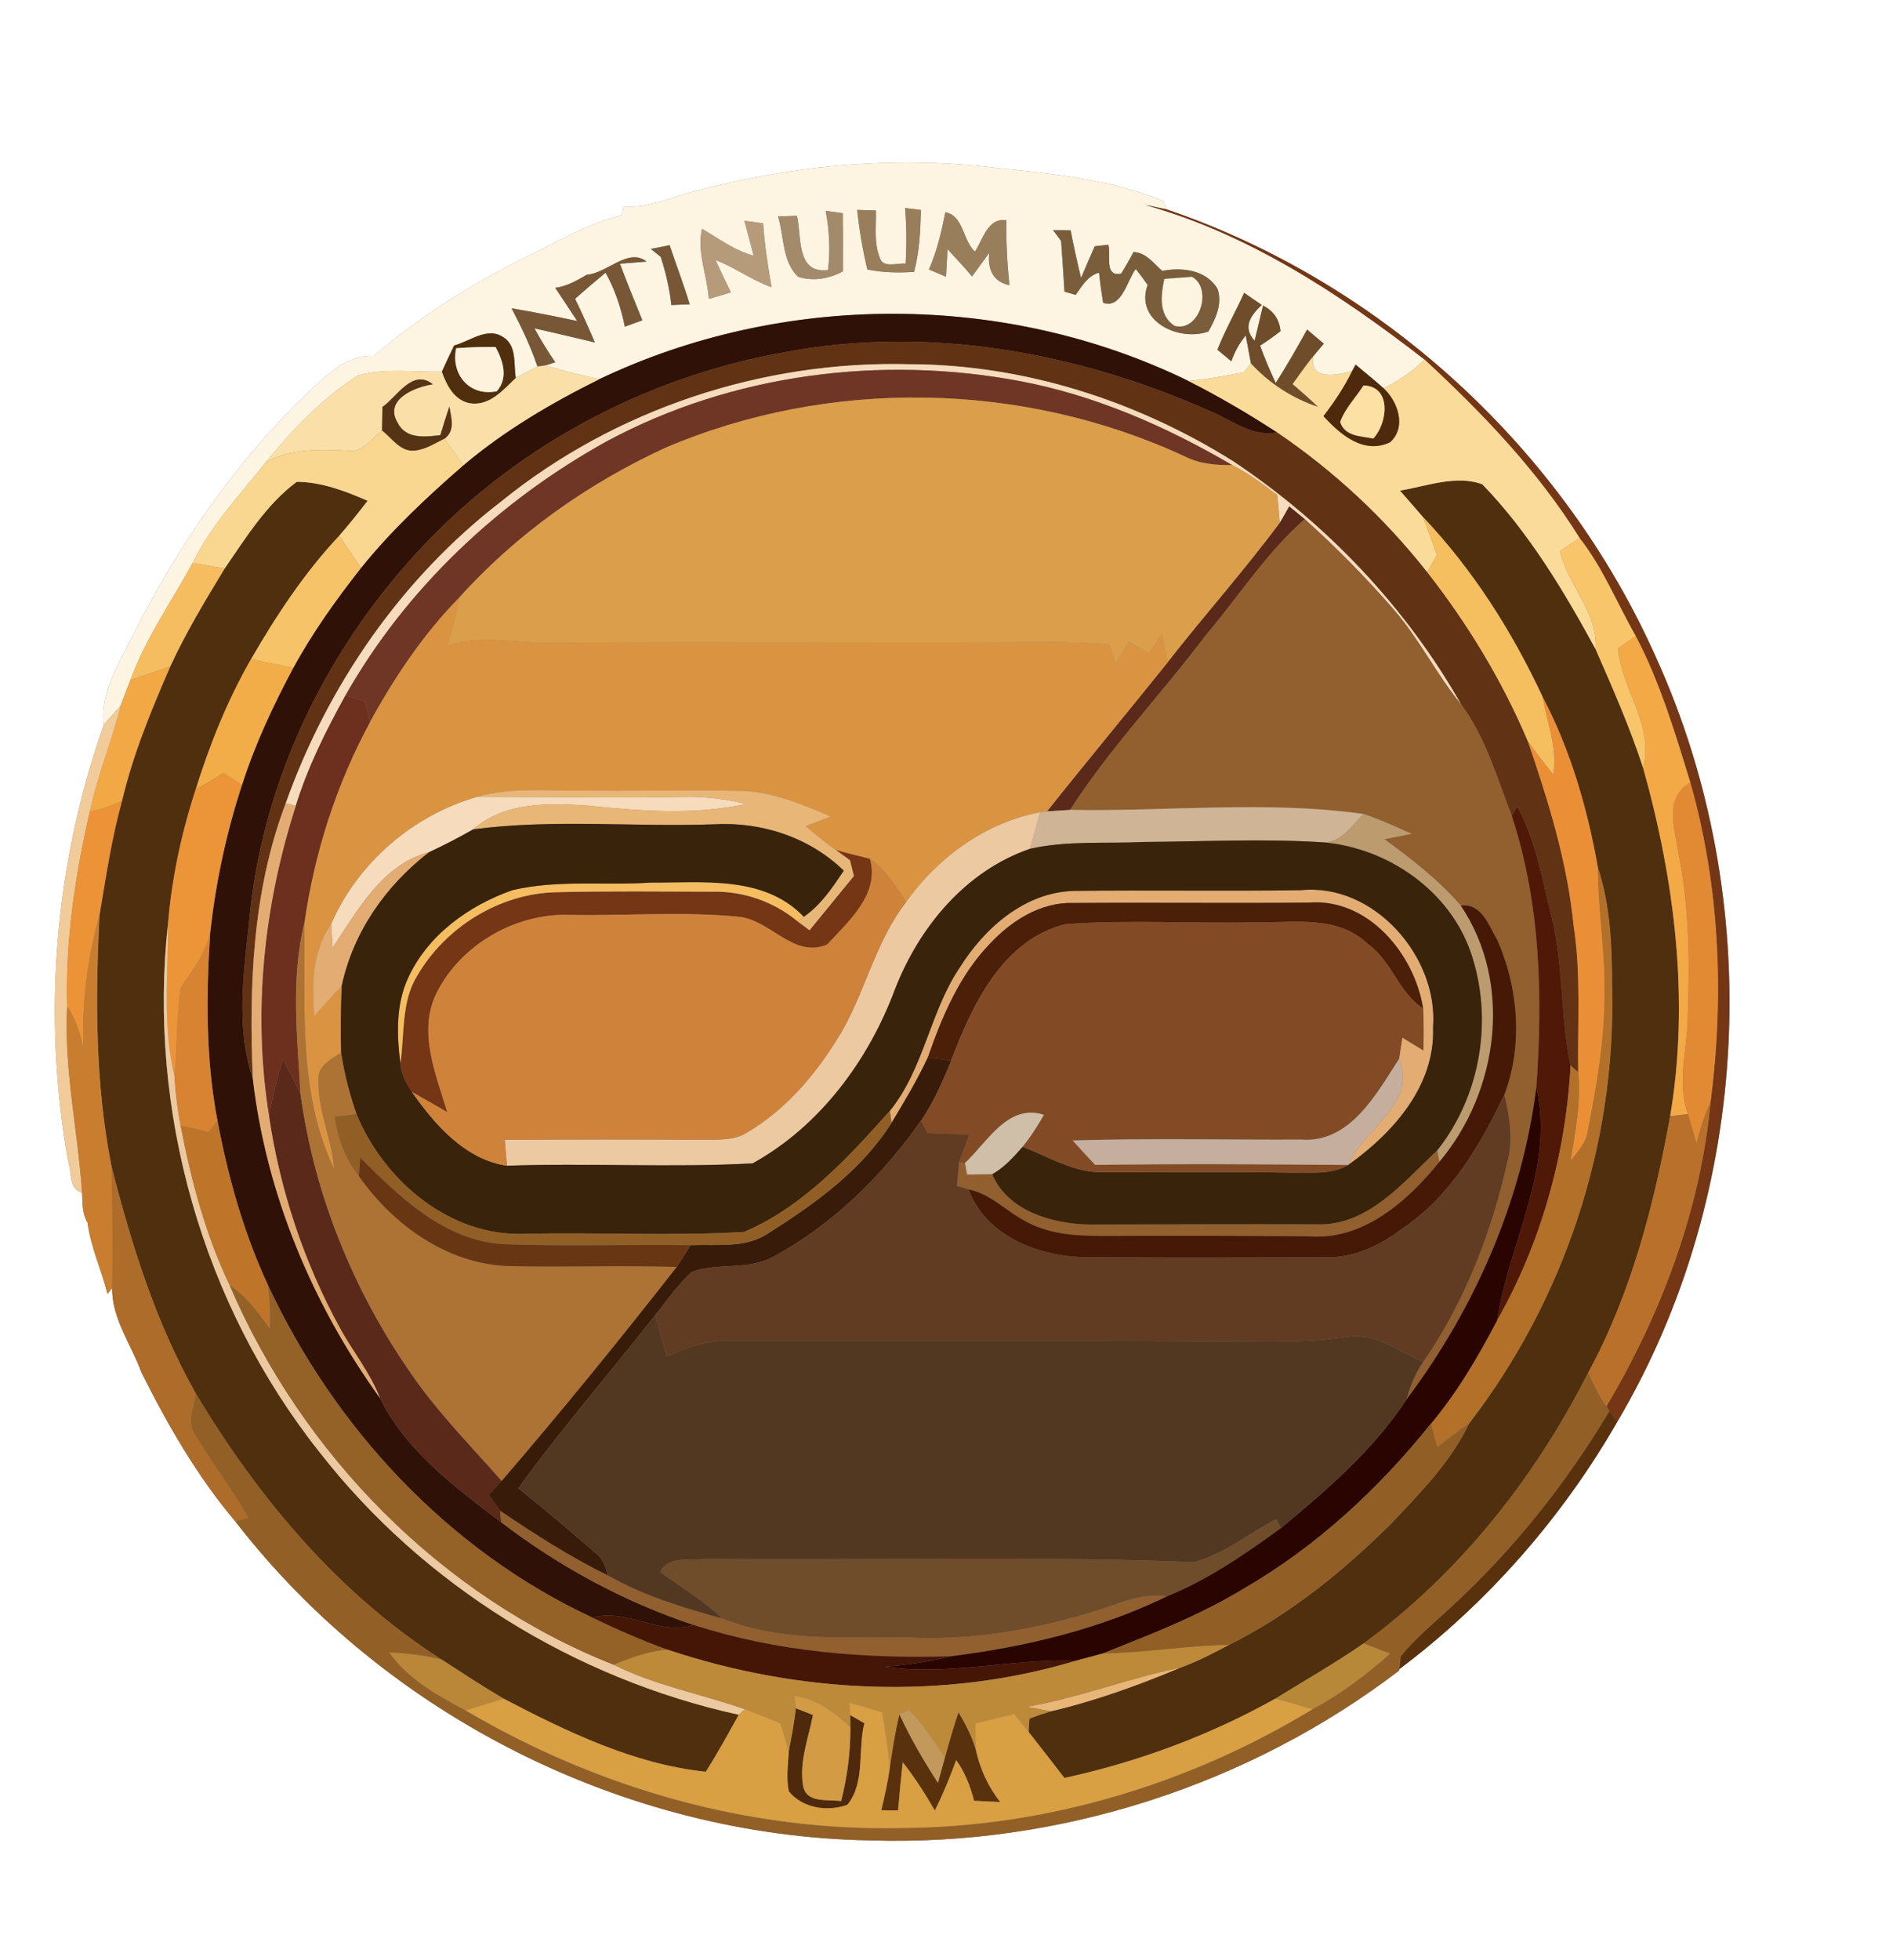 <?xml version="1.0" encoding="UTF-8" ?>
<!DOCTYPE svg PUBLIC "-//W3C//DTD SVG 1.1//EN" "http://www.w3.org/Graphics/SVG/1.1/DTD/svg11.dtd">
<svg width="241pt" height="250pt" viewBox="0 0 241 250" version="1.1" xmlns="http://www.w3.org/2000/svg">
<rect x="0" y="0" width="241" height="250" fill="#808080" stroke="none"/>
<g id="#ffffffff">
<path fill="#ffffff" opacity="1.00" d=" M 0.00 0.00 L 241.00 0.00 L 241.00 250.00 L 0.00 250.00 L 0.00 0.00 M 86.89 24.87 C 84.51 25.63 82.11 26.54 79.57 26.32 C 79.50 26.61 79.35 27.18 79.28 27.47 C 75.11 28.47 71.41 30.66 67.61 32.54 C 60.49 36.01 53.70 40.23 47.69 45.41 C 44.41 45.20 41.95 47.60 39.71 49.66 C 29.92 58.90 22.25 70.24 16.32 82.28 C 14.72 85.41 12.79 88.73 13.26 92.39 C 6.96 110.16 5.35 129.61 8.71 148.19 C 9.18 149.50 8.73 151.65 10.47 152.11 C 10.52 153.42 10.48 154.78 11.17 155.95 C 11.58 159.09 12.96 161.96 13.71 165.02 L 14.31 164.26 C 14.26 168.19 16.75 171.47 18.05 175.04 C 21.39 181.73 25.18 188.31 30.02 194.03 C 49.12 218.76 79.74 234.19 111.00 234.71 C 135.11 235.49 159.34 227.68 178.51 213.05 L 178.53 212.87 C 189.82 204.40 199.30 193.55 206.34 181.32 C 223.57 152.19 225.26 114.66 211.30 83.90 C 199.49 57.34 176.39 36.09 148.86 26.71 L 148.41 25.62 C 141.74 22.91 134.48 22.14 127.37 21.44 C 113.82 19.76 100.00 21.14 86.89 24.87 Z" />
</g>
<g id="#fdf4e2ff">
<path fill="#fdf4e2" opacity="1.00" d=" M 86.89 24.87 C 100.00 21.14 113.82 19.76 127.37 21.44 C 134.48 22.14 141.74 22.91 148.41 25.62 L 148.86 26.71 C 147.93 26.51 147.00 26.31 146.07 26.13 C 159.32 29.82 170.98 37.52 181.74 45.85 C 180.24 47.39 178.43 48.55 176.52 49.52 C 175.35 48.48 174.14 47.50 172.95 46.50 L 172.52 47.30 C 170.65 47.87 167.05 48.63 167.52 45.46 C 167.86 45.05 168.55 44.24 168.89 43.83 C 168.18 43.23 167.47 42.63 166.76 42.03 C 165.50 44.34 164.17 46.62 162.76 48.85 C 162.02 47.29 161.35 45.70 160.76 44.08 C 161.65 43.51 162.52 42.90 163.36 42.24 C 163.24 40.76 162.50 39.67 161.14 38.97 C 160.87 40.09 160.34 42.33 160.07 43.46 C 158.45 41.69 159.60 40.21 160.97 38.89 C 160.41 38.50 159.29 37.73 158.73 37.35 C 157.63 39.78 156.30 42.11 155.32 44.60 C 155.76 44.97 156.66 45.71 157.10 46.08 C 157.51 44.86 158.12 43.77 158.93 42.78 C 159.16 43.97 159.38 45.16 159.60 46.36 C 159.37 46.64 158.90 47.22 158.67 47.50 C 156.33 47.94 153.99 48.36 151.63 48.59 C 128.29 37.20 99.88 37.20 76.46 48.36 C 74.14 47.85 71.84 47.28 69.56 46.61 C 69.88 46.51 70.52 46.30 70.84 46.20 C 69.87 44.81 69.00 43.35 68.18 41.88 C 70.76 42.43 73.32 43.08 75.89 43.67 C 75.09 41.80 74.26 39.94 73.37 38.11 C 74.64 36.97 75.95 35.87 77.26 34.77 C 78.46 36.92 79.23 39.26 79.72 41.66 C 80.46 41.39 81.20 41.12 81.95 40.85 C 80.96 38.45 80.00 36.05 79.09 33.63 C 79.94 33.56 81.64 33.42 82.49 33.36 C 80.16 31.52 77.41 34.88 74.87 35.04 C 73.60 35.77 72.32 36.52 70.84 36.71 C 71.78 38.11 72.71 39.52 73.64 40.94 C 70.85 40.36 68.07 39.79 65.27 39.32 C 66.53 41.72 67.70 44.17 68.57 46.74 C 67.88 47.11 66.49 47.83 65.80 48.20 C 65.50 46.41 65.99 44.05 64.14 42.96 C 62.13 41.67 59.91 43.55 57.94 44.06 C 57.41 45.18 56.87 46.29 56.37 47.41 C 52.83 47.48 49.16 46.93 45.70 47.87 C 41.12 50.76 37.34 54.80 33.91 58.95 C 30.63 63.10 26.92 66.99 24.58 71.79 C 21.88 76.74 18.58 81.39 16.64 86.73 C 16.21 87.81 15.81 88.90 15.40 89.98 C 14.69 90.78 13.97 91.59 13.26 92.39 C 12.79 88.73 14.72 85.41 16.32 82.28 C 22.25 70.24 29.92 58.90 39.71 49.66 C 41.95 47.60 44.41 45.20 47.69 45.41 C 53.70 40.23 60.49 36.01 67.61 32.54 C 71.41 30.66 75.11 28.47 79.28 27.47 C 79.35 27.18 79.50 26.61 79.57 26.32 C 82.11 26.54 84.51 25.63 86.89 24.87 M 99.26 27.59 C 100.06 30.15 99.76 33.34 101.82 35.29 C 103.73 35.92 105.79 35.55 107.53 34.61 C 107.55 32.14 107.55 29.66 107.52 27.19 C 106.98 27.12 105.88 26.96 105.34 26.89 C 105.81 29.38 105.95 31.93 105.64 34.45 C 101.50 34.95 102.31 30.11 101.67 27.53 C 101.07 27.55 99.86 27.58 99.26 27.59 M 109.36 26.77 C 109.63 29.33 110.06 31.87 110.66 34.37 C 112.62 34.78 114.62 34.80 116.62 34.68 C 117.30 32.10 117.43 29.43 117.49 26.78 L 115.47 26.53 C 115.67 28.89 115.68 31.26 115.54 33.63 C 114.44 33.49 112.57 34.32 112.20 32.75 C 111.48 30.87 111.81 28.80 111.75 26.84 C 111.15 26.82 109.96 26.79 109.36 26.77 M 120.61 27.07 C 120.12 29.56 119.54 32.04 118.51 34.37 C 119.05 34.60 120.14 35.06 120.69 35.29 C 120.74 34.41 120.84 32.65 120.89 31.77 C 121.92 32.94 123.03 34.04 124.01 35.26 C 124.56 34.51 125.66 32.99 126.21 32.24 C 125.97 34.37 126.72 35.95 128.78 36.37 C 128.50 33.62 128.35 30.85 128.39 28.08 C 125.96 27.78 125.43 30.54 124.38 32.09 C 122.80 30.64 122.94 27.50 120.61 27.07 M 94.97 28.16 C 95.38 29.64 95.77 31.12 96.15 32.60 C 93.72 31.98 91.71 30.41 89.56 29.19 C 88.88 32.17 90.24 35.14 90.43 38.11 C 91.37 37.85 92.31 37.58 93.25 37.29 C 92.58 35.92 91.92 34.55 91.28 33.16 C 93.77 34.11 95.92 35.73 98.43 36.63 C 97.97 33.93 97.54 31.22 97.36 28.48 C 96.77 28.40 95.57 28.24 94.97 28.16 M 134.35 29.36 C 134.61 29.70 135.12 30.38 135.38 30.72 C 135.53 32.88 135.68 35.04 135.81 37.20 C 136.17 37.30 136.88 37.51 137.24 37.61 C 138.04 36.47 138.76 35.18 140.21 34.77 C 140.35 36.06 140.53 37.34 140.74 38.62 C 143.14 39.41 143.81 35.71 144.90 34.30 C 145.42 34.96 145.93 35.64 146.42 36.33 C 144.73 40.97 150.43 43.62 154.17 42.28 C 155.10 40.63 155.98 38.75 155.33 36.83 C 153.88 34.41 150.81 34.06 148.28 34.55 C 147.16 33.59 146.24 32.21 144.62 32.14 C 144.13 33.08 143.60 34.00 143.04 34.89 C 140.82 35.38 141.77 32.43 141.40 31.21 C 140.96 31.26 140.10 31.36 139.67 31.41 C 139.07 32.75 138.49 34.10 137.92 35.46 C 137.43 33.44 136.98 31.41 136.59 29.37 C 136.03 29.37 134.91 29.36 134.35 29.36 M 83.03 31.75 C 83.35 32.00 83.98 32.51 84.30 32.76 C 84.94 34.76 85.43 36.81 85.65 38.90 C 86.23 38.88 87.41 38.83 87.99 38.81 C 87.23 36.26 86.26 33.79 85.43 31.27 C 84.83 31.39 83.63 31.63 83.03 31.75 Z" />
</g>
<g id="#753615ff">
<path fill="#753615" opacity="1.00" d=" M 146.07 26.13 C 147.00 26.31 147.93 26.51 148.86 26.71 C 176.39 36.09 199.49 57.34 211.30 83.90 C 225.26 114.66 223.57 152.19 206.34 181.32 C 206.09 180.98 205.59 180.29 205.35 179.94 L 204.94 179.37 C 211.97 167.53 216.99 154.20 218.25 140.44 C 219.99 126.90 219.40 112.98 215.66 99.81 C 213.71 93.46 211.79 87.02 208.69 81.11 C 206.30 76.95 204.52 72.42 201.53 68.62 C 196.17 60.02 189.15 52.71 181.74 45.85 C 170.98 37.52 159.32 29.82 146.07 26.13 Z" />
<path fill="#753615" opacity="1.00" d=" M 106.61 108.39 C 108.06 108.80 109.53 109.14 110.99 109.52 C 112.27 114.03 108.28 117.47 105.53 120.46 C 101.15 122.31 98.21 117.14 94.04 116.90 C 87.06 116.24 80.04 116.79 73.04 116.69 C 66.03 116.31 58.85 120.34 55.70 126.63 C 53.26 131.59 55.61 136.98 57.06 141.84 C 55.57 140.95 54.05 140.12 52.55 139.26 C 51.80 138.18 51.15 136.96 51.08 135.63 C 51.63 131.89 51.16 127.83 53.21 124.47 C 56.80 118.26 63.71 113.96 70.92 113.79 C 77.62 113.62 84.32 113.71 91.02 113.72 C 94.94 113.66 98.78 115.02 101.79 117.53 C 102.17 117.81 102.91 118.36 103.28 118.64 C 105.16 116.33 107.05 114.02 108.94 111.72 C 108.82 111.22 108.57 110.21 108.44 109.71 C 107.99 109.38 107.07 108.72 106.61 108.39 Z" />
</g>
<g id="#a38a6bff">
<path fill="#a38a6b" opacity="1.00" d=" M 99.26 27.59 C 99.86 27.58 101.07 27.55 101.67 27.53 C 102.31 30.11 101.50 34.95 105.64 34.45 C 105.95 31.93 105.81 29.38 105.34 26.89 C 105.88 26.96 106.98 27.12 107.52 27.19 C 107.55 29.66 107.55 32.14 107.53 34.61 C 105.79 35.55 103.73 35.92 101.82 35.29 C 99.76 33.34 100.06 30.15 99.26 27.59 Z" />
</g>
<g id="#997e5cff">
<path fill="#997e5c" opacity="1.00" d=" M 109.36 26.77 C 109.96 26.79 111.15 26.82 111.75 26.84 C 111.81 28.80 111.48 30.87 112.20 32.75 C 112.57 34.32 114.44 33.49 115.54 33.63 C 115.68 31.26 115.67 28.89 115.47 26.53 L 117.49 26.78 C 117.43 29.43 117.30 32.10 116.62 34.68 C 114.62 34.80 112.62 34.78 110.66 34.37 C 110.06 31.87 109.63 29.33 109.36 26.77 Z" />
<path fill="#997e5c" opacity="1.00" d=" M 120.61 27.07 C 122.94 27.50 122.80 30.64 124.38 32.09 C 125.43 30.54 125.96 27.78 128.39 28.08 C 128.35 30.85 128.50 33.62 128.78 36.37 C 126.72 35.95 125.97 34.37 126.21 32.24 C 125.66 32.99 124.56 34.51 124.01 35.26 C 123.03 34.04 121.92 32.94 120.89 31.77 C 120.84 32.65 120.74 34.41 120.69 35.29 C 120.14 35.06 119.05 34.60 118.51 34.37 C 119.54 32.04 120.12 29.56 120.61 27.07 Z" />
</g>
<g id="#b69b7aff">
<path fill="#b69b7a" opacity="1.00" d=" M 94.97 28.16 C 95.57 28.24 96.77 28.40 97.36 28.48 C 97.54 31.22 97.97 33.93 98.43 36.63 C 95.92 35.73 93.77 34.11 91.28 33.16 C 91.92 34.55 92.58 35.92 93.25 37.29 C 92.31 37.58 91.37 37.85 90.43 38.11 C 90.24 35.14 88.88 32.17 89.56 29.19 C 91.71 30.41 93.72 31.98 96.15 32.60 C 95.77 31.12 95.38 29.64 94.97 28.16 Z" />
</g>
<g id="#7a5e3cff">
<path fill="#7a5e3c" opacity="1.00" d=" M 134.35 29.36 C 134.91 29.36 136.03 29.37 136.59 29.37 C 136.98 31.41 137.43 33.44 137.92 35.46 C 138.49 34.10 139.07 32.75 139.67 31.41 C 140.10 31.36 140.96 31.26 141.40 31.21 C 141.77 32.43 140.82 35.38 143.04 34.89 C 143.60 34.00 144.13 33.08 144.62 32.14 C 146.24 32.21 147.16 33.59 148.28 34.55 C 150.81 34.06 153.88 34.41 155.33 36.83 C 155.98 38.75 155.10 40.63 154.17 42.28 C 150.43 43.62 144.73 40.97 146.42 36.33 C 145.93 35.64 145.42 34.96 144.90 34.30 C 143.81 35.71 143.14 39.41 140.74 38.62 C 140.53 37.34 140.35 36.06 140.21 34.77 C 138.76 35.18 138.04 36.47 137.24 37.61 C 136.88 37.51 136.17 37.30 135.81 37.20 C 135.68 35.04 135.53 32.88 135.38 30.72 C 135.12 30.38 134.61 29.70 134.35 29.36 M 148.55 35.57 C 148.12 37.64 147.78 40.19 149.85 41.55 C 153.00 42.40 154.76 36.81 152.08 35.31 C 151.20 35.37 149.43 35.51 148.55 35.57 Z" />
</g>
<g id="#775736ff">
<path fill="#775736" opacity="1.00" d=" M 83.03 31.75 C 83.63 31.63 84.83 31.39 85.43 31.27 C 86.26 33.79 87.23 36.26 87.99 38.81 C 87.41 38.83 86.23 38.88 85.65 38.90 C 85.43 36.81 84.94 34.76 84.30 32.76 C 83.98 32.51 83.35 32.00 83.03 31.75 Z" />
<path fill="#775736" opacity="1.00" d=" M 74.87 35.04 C 77.41 34.88 80.16 31.52 82.49 33.36 C 81.64 33.42 79.94 33.56 79.09 33.63 C 80.00 36.05 80.96 38.45 81.95 40.85 C 81.20 41.12 80.46 41.39 79.72 41.66 C 79.23 39.26 78.46 36.92 77.26 34.77 C 75.95 35.87 74.64 36.97 73.37 38.11 C 74.26 39.94 75.09 41.80 75.89 43.67 C 73.32 43.08 70.76 42.43 68.18 41.88 C 69.00 43.35 69.87 44.81 70.84 46.20 C 70.52 46.30 69.88 46.51 69.56 46.61 C 69.31 46.65 68.81 46.71 68.57 46.74 C 67.70 44.17 66.53 41.72 65.27 39.32 C 68.07 39.79 70.85 40.36 73.64 40.94 C 72.71 39.52 71.78 38.11 70.84 36.71 C 72.32 36.52 73.60 35.77 74.87 35.04 Z" />
</g>
<g id="#fdf5e0ff">
<path fill="#fdf5e0" opacity="1.00" d=" M 148.55 35.57 C 149.43 35.51 151.20 35.37 152.08 35.31 C 154.76 36.81 153.00 42.40 149.85 41.55 C 147.78 40.19 148.12 37.64 148.55 35.57 Z" />
</g>
<g id="#6f4d2aff">
<path fill="#6f4d2a" opacity="1.00" d=" M 155.32 44.60 C 156.30 42.11 157.63 39.78 158.73 37.35 C 159.29 37.73 160.41 38.50 160.97 38.89 C 159.60 40.21 158.45 41.69 160.07 43.46 C 160.34 42.33 160.87 40.09 161.14 38.97 C 162.50 39.67 163.24 40.76 163.36 42.24 C 162.52 42.90 161.65 43.51 160.76 44.08 C 161.35 45.70 162.02 47.29 162.76 48.85 C 164.17 46.62 165.50 44.34 166.76 42.03 C 167.47 42.63 168.18 43.23 168.89 43.83 C 168.55 44.24 167.86 45.05 167.52 45.46 C 166.61 46.60 165.77 47.79 164.92 48.98 C 166.02 49.93 167.13 50.89 168.17 51.90 C 164.90 50.82 161.93 48.89 159.60 46.36 C 159.38 45.16 159.16 43.97 158.93 42.78 C 158.12 43.77 157.51 44.86 157.10 46.08 C 156.66 45.71 155.76 44.97 155.32 44.60 Z" />
<path fill="#6f4d2a" opacity="1.00" d=" M 152.29 199.21 C 156.16 198.21 159.31 195.56 162.82 193.75 L 163.44 194.87 C 158.86 198.21 154.12 201.47 148.84 203.61 C 145.62 203.10 142.65 204.58 139.67 205.50 C 132.32 207.75 124.66 209.12 116.96 208.88 C 108.67 208.68 100.03 209.60 92.16 206.42 C 89.76 204.14 86.93 202.42 84.25 200.51 C 85.12 198.34 88.14 199.08 90.01 198.80 C 110.76 199.01 131.56 198.40 152.29 199.21 Z" />
</g>
<g id="#301107ff">
<path fill="#301107" opacity="1.00" d=" M 76.46 48.36 C 99.88 37.20 128.29 37.20 151.63 48.59 C 155.52 50.55 159.28 52.76 162.94 55.14 C 159.77 55.78 157.17 53.60 154.43 52.46 C 137.51 44.91 118.34 41.42 99.98 44.95 C 81.99 48.15 65.14 57.28 52.85 70.84 C 41.52 83.29 33.83 99.16 31.94 115.96 C 31.26 123.08 29.91 130.58 32.25 137.53 C 33.97 152.28 39.84 166.31 48.49 178.32 C 51.78 185.04 58.10 189.71 63.94 194.14 C 71.35 199.79 79.63 204.30 88.49 207.23 C 84.12 208.67 80.04 205.08 75.60 206.31 C 57.20 197.76 42.66 182.11 34.15 163.81 C 31.08 157.19 29.10 150.11 27.75 142.95 C 26.23 134.99 26.29 126.84 26.83 118.79 C 27.55 112.45 28.88 106.19 30.87 100.12 C 32.53 94.93 34.85 89.97 37.42 85.17 C 39.88 80.66 42.88 76.47 46.05 72.44 C 49.92 67.63 54.45 63.39 59.10 59.35 C 64.35 54.91 70.32 51.40 76.46 48.36 Z" />
</g>
<g id="#4f2f0dff">
<path fill="#4f2f0d" opacity="1.00" d=" M 57.94 44.06 C 59.91 43.55 62.13 41.67 64.14 42.96 C 65.99 44.05 65.50 46.41 65.80 48.20 C 64.18 49.76 62.42 51.85 59.88 51.42 C 57.91 50.99 56.98 49.13 56.37 47.41 C 56.87 46.29 57.41 45.18 57.94 44.06 M 58.20 44.41 C 57.48 47.72 59.89 50.61 63.38 49.90 C 64.89 48.19 64.18 46.03 63.23 44.25 C 61.55 44.22 59.87 44.29 58.20 44.41 Z" />
<path fill="#4f2f0d" opacity="1.00" d=" M 178.61 62.57 C 182.00 62.01 185.80 60.53 189.12 61.77 C 195.05 67.90 199.50 75.33 203.57 82.80 C 205.75 87.78 207.94 92.75 209.63 97.93 C 213.66 112.30 215.58 127.52 213.08 142.35 C 211.03 153.63 208.13 164.93 202.62 175.07 C 195.78 188.53 186.20 200.66 173.96 209.60 C 170.32 212.12 166.47 214.31 162.71 216.63 C 154.32 221.33 145.19 224.71 135.80 226.75 C 134.29 224.78 132.75 222.83 131.23 220.87 C 131.25 220.45 131.30 219.60 131.33 219.18 C 132.23 218.84 133.14 218.53 134.06 218.25 C 139.72 216.93 145.20 214.94 150.56 212.70 C 152.72 211.92 154.76 210.86 156.78 209.79 C 164.51 205.96 171.28 200.45 177.39 194.41 C 181.14 190.45 185.07 186.50 187.45 181.51 C 199.58 165.78 206.19 145.84 205.67 125.97 C 205.67 120.81 205.49 115.59 203.86 110.64 C 202.53 103.12 200.37 95.64 196.80 88.86 C 192.91 80.51 187.89 72.61 181.52 65.91 C 180.55 64.80 179.58 63.69 178.61 62.57 Z" />
<path fill="#4f2f0d" opacity="1.00" d=" M 28.66 72.51 C 31.37 68.58 33.98 64.33 37.86 61.45 C 41.03 61.47 44.04 62.62 46.90 63.87 C 45.73 65.38 44.54 66.88 43.28 68.32 C 38.85 73.04 35.27 78.47 32.03 84.06 C 29.05 89.25 26.80 94.83 25.01 100.54 C 23.18 106.11 21.93 111.89 21.44 117.73 C 18.80 141.59 25.84 166.42 40.79 185.23 C 54.01 202.17 73.29 214.08 94.25 218.69 C 92.89 221.13 91.55 223.60 90.04 225.96 C 80.87 224.99 72.35 220.86 64.26 216.64 C 61.57 215.06 58.96 213.34 56.35 211.65 C 43.17 203.25 32.95 191.02 24.98 177.71 C 19.88 168.70 16.78 158.75 14.23 148.76 C 12.14 138.20 12.16 127.40 12.70 116.69 C 13.52 111.82 14.24 106.91 15.57 102.14 C 16.96 96.21 19.31 90.56 21.73 84.98 C 23.72 80.66 26.19 76.57 28.66 72.51 Z" />
</g>
<g id="#fef2dcff">
<path fill="#fef2dc" opacity="1.00" d=" M 58.20 44.41 C 59.87 44.29 61.55 44.22 63.23 44.25 C 64.18 46.03 64.89 48.19 63.38 49.90 C 59.89 50.61 57.48 47.72 58.20 44.41 Z" />
</g>
<g id="#613214ff">
<path fill="#613214" opacity="1.00" d=" M 99.98 44.95 C 118.34 41.42 137.51 44.91 154.43 52.46 C 157.17 53.60 159.77 55.78 162.94 55.14 C 170.17 60.04 176.67 66.09 182.08 72.96 C 187.26 79.57 191.65 86.81 194.93 94.55 C 197.54 102.16 199.95 109.91 200.75 117.96 C 201.73 124.18 201.25 130.48 201.35 136.75 L 200.37 135.89 C 199.05 129.64 199.50 123.16 197.96 116.95 C 196.73 112.19 195.98 107.19 193.56 102.85 L 192.88 104.06 C 190.98 99.23 189.58 94.07 186.43 89.86 C 179.36 77.41 169.26 66.79 157.37 58.85 C 145.03 51.10 130.58 46.46 115.96 46.45 C 97.28 45.96 78.44 52.19 63.91 63.98 C 51.23 73.75 41.80 87.41 36.45 102.45 C 32.21 113.62 31.76 125.72 32.25 137.53 C 29.91 130.58 31.26 123.08 31.94 115.96 C 33.83 99.16 41.52 83.29 52.85 70.84 C 65.14 57.28 81.99 48.15 99.98 44.95 Z" />
</g>
<g id="#fadb99ff">
<path fill="#fadb99" opacity="1.00" d=" M 164.92 48.98 C 165.77 47.79 166.61 46.60 167.52 45.46 C 167.05 48.63 170.65 47.87 172.52 47.30 C 171.52 49.36 170.25 51.26 168.85 53.07 C 170.98 55.40 173.96 57.99 177.34 56.41 C 179.48 54.50 178.36 51.22 176.52 49.52 C 178.43 48.55 180.24 47.39 181.74 45.85 C 189.15 52.71 196.17 60.02 201.53 68.62 C 200.91 69.04 199.65 69.88 199.02 70.29 C 200.04 74.67 203.90 78.13 203.57 82.80 C 199.50 75.33 195.05 67.90 189.12 61.77 C 185.80 60.53 182.00 62.01 178.61 62.57 C 179.58 63.69 180.55 64.80 181.52 65.91 C 182.16 67.52 182.74 69.15 183.32 70.78 C 182.90 71.51 182.49 72.23 182.08 72.96 C 176.67 66.09 170.17 60.04 162.94 55.14 C 159.28 52.76 155.52 50.55 151.63 48.59 C 153.99 48.36 156.33 47.94 158.67 47.50 C 158.90 47.22 159.37 46.64 159.60 46.36 C 161.93 48.89 164.90 50.82 168.17 51.90 C 167.13 50.89 166.02 49.93 164.92 48.98 Z" />
</g>
<g id="#f6dbbcff">
<path fill="#f6dbbc" opacity="1.00" d=" M 63.91 63.98 C 78.44 52.19 97.28 45.96 115.96 46.45 C 130.58 46.46 145.03 51.10 157.37 58.85 C 169.26 66.79 179.36 77.41 186.43 89.86 C 183.25 85.99 181.04 81.42 177.73 77.64 C 174.21 73.61 170.45 69.78 166.46 66.21 C 165.96 65.80 164.97 64.98 164.48 64.58 C 164.09 65.29 163.69 66.00 163.27 66.70 C 163.17 65.51 163.07 64.32 162.95 63.14 C 161.12 61.74 159.27 60.35 157.21 59.32 C 148.77 54.38 139.68 50.40 130.04 48.59 C 112.32 45.28 93.44 47.69 77.49 56.24 C 63.74 63.83 51.84 74.99 44.07 88.70 C 41.58 93.20 39.26 97.84 37.74 102.77 L 36.45 102.45 C 41.80 87.41 51.23 73.75 63.91 63.98 Z" />
<path fill="#f6dbbc" opacity="1.00" d=" M 42.25 117.82 C 45.67 110.00 52.64 104.02 60.82 101.63 C 69.55 101.61 78.29 101.78 87.02 101.64 C 89.76 101.56 92.50 101.87 95.16 102.54 C 88.55 103.97 81.72 103.44 75.05 102.75 C 70.04 102.40 64.39 102.24 60.37 105.77 C 58.54 106.82 56.66 107.79 54.75 108.68 C 48.78 110.23 45.62 116.10 42.43 120.87 C 42.39 120.11 42.29 118.58 42.25 117.82 Z" />
</g>
<g id="#4f290bff">
<path fill="#4f290b" opacity="1.00" d=" M 172.95 46.50 C 174.14 47.50 175.35 48.48 176.52 49.52 C 178.36 51.22 179.48 54.50 177.34 56.41 C 173.96 57.99 170.98 55.40 168.85 53.07 C 170.25 51.26 171.52 49.36 172.52 47.30 L 172.95 46.50 M 170.98 53.82 C 171.59 55.69 173.62 55.60 175.21 55.93 C 177.04 53.96 177.60 49.26 173.96 49.16 C 172.97 50.71 171.61 52.07 170.98 53.82 Z" />
<path fill="#4f290b" opacity="1.00" d=" M 101.53 217.85 C 102.08 218.06 103.17 218.50 103.72 218.72 C 103.15 221.64 101.98 224.61 102.44 227.62 C 102.77 230.04 105.57 229.45 107.31 229.70 C 108.09 226.63 108.51 223.48 108.49 220.31 L 108.47 218.73 C 108.92 218.99 109.82 219.51 110.28 219.77 C 109.40 223.16 110.44 227.30 108.11 230.17 C 105.59 231.09 102.41 230.63 100.65 228.47 C 100.27 226.79 100.55 225.05 100.63 223.35 C 100.98 221.52 101.34 219.69 101.53 217.85 Z" />
</g>
<g id="#fae0a8ff">
<path fill="#fae0a8" opacity="1.00" d=" M 45.70 47.87 C 49.16 46.93 52.83 47.48 56.37 47.41 C 56.98 49.13 57.91 50.99 59.88 51.42 C 62.42 51.85 64.18 49.76 65.80 48.20 C 66.49 47.83 67.88 47.11 68.57 46.74 C 68.81 46.71 69.31 46.65 69.56 46.61 C 71.84 47.28 74.14 47.85 76.46 48.36 C 70.32 51.40 64.35 54.91 59.10 59.35 C 58.30 58.21 57.50 57.08 56.71 55.95 C 58.12 54.90 57.56 53.29 57.33 51.85 C 56.92 53.06 56.55 54.27 56.18 55.50 C 54.22 55.73 51.78 56.04 50.72 53.90 C 48.96 50.95 52.93 49.35 55.22 49.01 C 52.63 46.96 50.70 50.57 48.79 51.91 C 48.77 52.91 48.76 53.92 48.74 54.92 C 47.39 55.87 46.30 57.79 44.40 57.48 C 40.84 57.28 37.14 57.17 33.91 58.95 C 37.34 54.80 41.12 50.76 45.70 47.87 Z" />
</g>
<g id="#563314ff">
<path fill="#563314" opacity="1.00" d=" M 48.79 51.91 C 50.70 50.57 52.63 46.96 55.22 49.01 C 52.93 49.35 48.96 50.95 50.72 53.90 C 51.78 56.04 54.22 55.73 56.18 55.50 C 56.55 54.27 56.92 53.06 57.33 51.85 C 57.56 53.29 58.12 54.90 56.71 55.95 C 55.50 56.54 54.32 57.33 52.95 57.47 C 51.09 57.69 50.03 55.91 48.74 54.92 C 48.76 53.92 48.77 52.91 48.79 51.91 Z" />
</g>
<g id="#6f3626ff">
<path fill="#6f3626" opacity="1.00" d=" M 77.49 56.24 C 93.44 47.69 112.32 45.28 130.04 48.59 C 139.68 50.40 148.77 54.38 157.21 59.32 C 155.12 59.35 153.02 59.16 151.13 58.20 C 130.48 48.62 105.81 48.17 84.86 57.12 C 74.97 61.68 65.90 68.09 58.60 76.20 C 54.03 80.86 50.36 86.33 47.23 92.04 C 47.06 91.39 46.71 90.09 46.54 89.44 C 45.93 89.26 44.69 88.89 44.07 88.70 C 51.84 74.99 63.74 63.83 77.49 56.24 Z" />
</g>
<g id="#fce0a4ff">
<path fill="#fce0a4" opacity="1.00" d=" M 170.98 53.82 C 171.61 52.07 172.97 50.71 173.96 49.16 C 177.60 49.26 177.04 53.96 175.21 55.93 C 173.62 55.60 171.59 55.69 170.98 53.82 Z" />
</g>
<g id="#db9e4aff">
<path fill="#db9e4a" opacity="1.00" d=" M 84.86 57.12 C 105.81 48.17 130.48 48.62 151.13 58.20 C 153.02 59.16 155.12 59.35 157.21 59.32 C 159.27 60.35 161.12 61.74 162.95 63.14 C 163.07 64.32 163.17 65.51 163.27 66.70 C 158.73 72.80 153.65 78.50 148.96 84.49 C 148.72 83.29 148.48 82.08 148.24 80.88 C 147.69 81.70 147.14 82.53 146.59 83.35 C 145.73 82.86 144.87 82.36 144.02 81.86 C 143.46 82.81 142.90 83.76 142.35 84.71 C 142.15 84.08 141.74 82.83 141.53 82.20 C 137.68 81.88 133.82 81.84 129.96 81.92 C 109.97 81.99 89.97 81.85 69.97 81.97 C 65.65 82.09 61.21 80.84 57.02 82.40 C 57.67 80.36 58.19 78.29 58.60 76.20 C 65.90 68.09 74.97 61.68 84.86 57.12 Z" />
</g>
<g id="#f9d790ff">
<path fill="#f9d790" opacity="1.00" d=" M 48.74 54.92 C 50.03 55.91 51.09 57.69 52.95 57.47 C 54.32 57.33 55.50 56.54 56.71 55.95 C 57.50 57.08 58.30 58.21 59.10 59.35 C 54.45 63.39 49.92 67.63 46.05 72.44 C 45.12 71.07 44.20 69.69 43.28 68.32 C 44.54 66.88 45.73 65.38 46.90 63.87 C 44.04 62.62 41.03 61.47 37.86 61.45 C 33.98 64.33 31.37 68.58 28.66 72.51 C 27.64 72.33 25.60 71.97 24.58 71.79 C 26.92 66.99 30.63 63.10 33.91 58.95 C 37.14 57.17 40.84 57.28 44.40 57.48 C 46.30 57.79 47.39 55.87 48.74 54.92 Z" />
</g>
<g id="#5a291aff">
<path fill="#5a291a" opacity="1.00" d=" M 163.27 66.70 C 163.69 66.00 164.09 65.29 164.48 64.58 C 164.97 64.98 165.96 65.80 166.46 66.21 C 161.56 70.49 158.06 76.04 153.87 80.97 C 148.20 88.50 141.63 95.35 136.52 103.29 C 135.79 103.34 134.32 103.43 133.58 103.48 C 138.65 97.10 143.86 90.85 148.96 84.49 C 153.65 78.50 158.73 72.80 163.27 66.70 Z" />
<path fill="#5a291a" opacity="1.00" d=" M 34.33 142.39 C 34.73 139.91 35.35 137.48 36.09 135.08 C 36.86 136.54 37.63 137.99 38.33 139.48 C 40.09 152.39 45.15 164.78 52.62 175.43 C 55.98 180.27 60.13 184.46 64.01 188.87 C 63.46 189.46 62.91 190.06 62.36 190.65 C 62.84 191.32 63.32 191.99 63.80 192.66 L 63.94 194.14 C 58.10 189.71 51.78 185.04 48.49 178.32 C 47.23 175.05 44.96 172.32 43.31 169.26 C 38.76 160.92 35.72 151.78 34.33 142.39 Z" />
</g>
<g id="#f5bf60ff">
<path fill="#f5bf60" opacity="1.00" d=" M 181.52 65.91 C 187.89 72.61 192.91 80.51 196.80 88.86 C 197.37 92.15 198.74 95.40 198.17 98.78 C 197.07 97.38 195.96 95.99 194.93 94.55 C 191.65 86.81 187.26 79.57 182.08 72.96 C 182.49 72.23 182.90 71.51 183.32 70.78 C 182.74 69.15 182.16 67.52 181.52 65.91 Z" />
</g>
<g id="#925f2eff">
<path fill="#925f2e" opacity="1.00" d=" M 153.87 80.97 C 158.06 76.04 161.56 70.49 166.46 66.21 C 170.45 69.78 174.21 73.61 177.73 77.64 C 181.04 81.42 183.25 85.99 186.43 89.86 C 189.58 94.07 190.98 99.23 192.88 104.06 C 196.54 115.20 196.85 127.05 196.01 138.65 C 194.19 153.12 188.18 166.86 179.44 178.48 C 179.91 176.78 180.56 175.12 181.59 173.67 C 186.89 166.02 190.30 157.13 192.34 148.07 C 193.05 145.26 192.59 142.36 191.93 139.60 C 194.31 133.30 193.73 126.05 191.05 119.94 C 189.97 118.09 189.03 115.15 186.37 115.49 C 183.53 112.23 180.11 109.57 176.63 107.03 C 177.49 106.86 179.22 106.51 180.08 106.34 C 178.07 105.42 176.05 104.51 173.96 103.81 C 161.53 102.07 149.00 103.51 136.52 103.29 C 141.63 95.35 148.20 88.50 153.87 80.97 Z" />
<path fill="#925f2e" opacity="1.00" d=" M 168.00 156.13 C 174.53 156.37 179.02 150.76 183.37 146.70 C 183.44 147.07 183.58 147.80 183.65 148.16 C 179.63 153.14 173.91 158.24 167.04 157.67 C 158.35 157.61 149.66 157.59 140.98 157.63 C 137.62 157.63 134.11 157.49 131.08 155.88 C 128.49 154.61 126.47 152.27 123.56 151.69 C 123.19 151.58 122.45 151.36 122.09 151.24 C 122.17 150.23 122.27 149.21 122.38 148.20 L 123.12 148.31 C 123.18 148.68 123.31 149.42 123.38 149.79 C 124.45 149.78 125.52 149.76 126.59 149.74 C 128.56 154.46 134.31 156.09 139.00 156.16 C 148.67 156.14 158.33 156.10 168.00 156.13 Z" />
<path fill="#925f2e" opacity="1.00" d=" M 63.80 192.66 C 68.23 195.66 72.75 198.55 77.56 200.92 C 82.11 203.52 87.14 205.03 92.16 206.42 C 100.03 209.60 108.67 208.68 116.96 208.88 C 124.66 209.12 132.32 207.75 139.67 205.50 C 142.65 204.58 145.62 203.10 148.84 203.61 C 140.23 207.80 130.85 210.03 121.39 211.22 C 110.29 211.57 99.10 210.67 88.49 207.23 C 79.63 204.30 71.35 199.79 63.94 194.14 L 63.80 192.66 Z" />
</g>
<g id="#f6c369ff">
<path fill="#f6c369" opacity="1.00" d=" M 32.03 84.06 C 35.27 78.47 38.85 73.04 43.28 68.32 C 44.20 69.69 45.12 71.07 46.05 72.44 C 42.88 76.47 39.88 80.66 37.42 85.17 C 35.62 84.80 33.83 84.43 32.03 84.06 Z" />
</g>
<g id="#f8c56aff">
<path fill="#f8c56a" opacity="1.00" d=" M 201.53 68.62 C 204.52 72.42 206.30 76.95 208.69 81.11 C 208.12 81.51 206.99 82.30 206.43 82.69 C 206.86 87.93 211.08 92.48 209.63 97.93 C 207.94 92.75 205.75 87.78 203.57 82.80 C 203.90 78.13 200.04 74.67 199.02 70.29 C 199.65 69.88 200.91 69.04 201.53 68.62 Z" />
</g>
<g id="#f5bd60ff">
<path fill="#f5bd60" opacity="1.00" d=" M 24.58 71.79 C 25.60 71.97 27.64 72.33 28.66 72.51 C 26.19 76.57 23.72 80.66 21.73 84.98 C 20.03 85.56 18.33 86.14 16.64 86.73 C 18.58 81.39 21.88 76.74 24.58 71.79 Z" />
<path fill="#f5bd60" opacity="1.00" d=" M 65.37 113.53 C 71.14 112.16 77.14 112.96 83.01 112.56 C 89.65 112.60 97.49 111.60 102.55 116.92 L 101.79 117.53 C 98.78 115.02 94.94 113.66 91.02 113.72 C 84.32 113.71 77.62 113.62 70.92 113.79 C 63.71 113.96 56.80 118.26 53.21 124.47 C 51.16 127.83 51.63 131.89 51.08 135.63 C 50.62 132.01 50.49 128.18 52.04 124.78 C 54.53 119.28 59.80 115.48 65.37 113.53 Z" />
</g>
<g id="#da9441ff">
<path fill="#da9441" opacity="1.00" d=" M 47.23 92.04 C 50.36 86.33 54.03 80.86 58.60 76.20 C 58.19 78.29 57.67 80.36 57.02 82.40 C 61.21 80.84 65.65 82.09 69.97 81.97 C 89.97 81.85 109.97 81.99 129.96 81.92 C 133.82 81.84 137.68 81.88 141.53 82.20 C 141.74 82.83 142.15 84.08 142.35 84.71 C 142.90 83.76 143.46 82.81 144.02 81.86 C 144.87 82.36 145.73 82.86 146.59 83.35 C 147.14 82.53 147.69 81.70 148.24 80.88 C 148.48 82.08 148.72 83.29 148.96 84.49 C 143.86 90.85 138.65 97.10 133.58 103.48 C 133.36 103.51 132.90 103.57 132.68 103.60 C 125.72 104.93 119.68 109.33 115.62 115.03 C 114.30 113.02 113.01 110.90 110.99 109.52 C 109.53 109.14 108.06 108.80 106.61 108.39 C 105.27 107.46 104.03 106.41 102.78 105.36 C 103.84 104.95 104.90 104.54 105.97 104.13 C 102.16 102.50 98.23 100.84 94.01 100.86 C 87.34 100.74 80.67 100.91 74.00 100.83 C 69.60 100.87 65.11 100.41 60.82 101.63 C 52.64 104.02 45.67 110.00 42.25 117.82 C 39.87 121.29 39.73 125.54 40.11 129.59 C 41.25 128.27 42.42 126.99 43.60 125.71 C 43.48 128.56 43.43 131.42 43.52 134.27 C 42.16 135.11 40.40 135.99 40.64 137.91 C 40.54 141.73 42.37 145.27 42.62 149.06 C 37.94 139.24 38.98 128.20 38.83 117.68 C 40.11 108.73 42.91 99.99 47.23 92.04 Z" />
</g>
<g id="#f3a946ff">
<path fill="#f3a946" opacity="1.00" d=" M 206.43 82.69 C 206.99 82.30 208.12 81.51 208.69 81.11 C 211.79 87.02 213.71 93.46 215.66 99.81 C 212.16 101.80 213.71 105.86 214.18 109.01 C 215.55 115.90 215.58 122.96 215.32 129.95 C 215.22 133.99 213.92 138.14 215.34 142.08 C 214.77 142.15 213.64 142.28 213.08 142.35 C 215.58 127.52 213.66 112.30 209.63 97.93 C 211.08 92.48 206.86 87.93 206.43 82.69 Z" />
</g>
<g id="#f3ad48ff">
<path fill="#f3ad48" opacity="1.00" d=" M 32.03 84.06 C 33.83 84.43 35.62 84.80 37.42 85.17 C 34.85 89.97 32.53 94.93 30.87 100.12 C 30.07 99.60 29.28 99.08 28.48 98.56 C 27.39 99.33 26.25 100.04 25.01 100.54 C 26.80 94.83 29.05 89.25 32.03 84.06 Z" />
</g>
<g id="#f1a845ff">
<path fill="#f1a845" opacity="1.00" d=" M 16.64 86.73 C 18.33 86.14 20.03 85.56 21.73 84.98 C 19.31 90.56 16.96 96.21 15.57 102.14 C 14.25 102.76 12.89 103.25 11.46 103.50 C 12.42 98.89 14.27 94.54 15.40 89.98 C 15.81 88.90 16.21 87.81 16.64 86.73 Z" />
</g>
<g id="#6d2f1eff">
<path fill="#6d2f1e" opacity="1.00" d=" M 44.07 88.70 C 44.69 88.89 45.93 89.26 46.54 89.44 C 46.71 90.09 47.06 91.39 47.23 92.04 C 42.91 99.99 40.11 108.73 38.83 117.68 C 37.08 124.84 37.92 132.22 38.33 139.48 C 37.63 137.99 36.86 136.54 36.09 135.08 C 35.35 137.48 34.73 139.91 34.33 142.39 C 32.20 129.15 33.64 115.49 37.74 102.77 C 39.26 97.84 41.58 93.20 44.07 88.70 Z" />
</g>
<g id="#eb8f37ff">
<path fill="#eb8f37" opacity="1.00" d=" M 196.80 88.86 C 200.37 95.64 202.53 103.12 203.86 110.64 C 203.87 116.09 204.83 121.50 204.71 126.95 C 204.70 132.71 203.73 138.40 202.61 144.02 C 202.44 145.64 201.33 146.84 200.36 148.04 C 201.00 144.31 201.72 140.55 201.35 136.75 C 201.25 130.48 201.73 124.18 200.75 117.96 C 199.95 109.91 197.54 102.16 194.93 94.55 C 195.96 95.99 197.07 97.38 198.17 98.78 C 198.74 95.40 197.37 92.15 196.80 88.86 Z" />
</g>
<g id="#f1cb99ff">
<path fill="#f1cb99" opacity="1.00" d=" M 13.26 92.39 C 13.97 91.59 14.69 90.78 15.40 89.98 C 14.27 94.54 12.42 98.89 11.46 103.50 C 9.59 111.63 8.33 119.99 8.57 128.34 C 8.14 136.34 9.94 144.18 10.47 152.11 C 8.73 151.65 9.18 149.50 8.71 148.19 C 5.35 129.61 6.96 110.16 13.26 92.39 Z" />
</g>
<g id="#ec9438ff">
<path fill="#ec9438" opacity="1.00" d=" M 28.48 98.56 C 29.28 99.08 30.07 99.60 30.87 100.12 C 28.88 106.19 27.55 112.45 26.83 118.79 C 26.32 121.54 24.56 123.72 23.05 125.98 C 22.49 129.72 22.64 133.52 22.26 137.29 C 20.73 130.86 21.44 124.26 21.44 117.73 C 21.93 111.89 23.18 106.11 25.01 100.54 C 26.25 100.04 27.39 99.33 28.48 98.56 Z" />
</g>
<g id="#e28a33ff">
<path fill="#e28a33" opacity="1.00" d=" M 215.66 99.81 C 219.40 112.98 219.99 126.90 218.25 140.44 C 217.50 142.18 216.88 143.98 216.45 145.82 C 216.09 144.57 215.70 143.33 215.34 142.08 C 213.92 138.14 215.22 133.99 215.32 129.95 C 215.58 122.96 215.55 115.90 214.18 109.01 C 213.71 105.86 212.16 101.80 215.66 99.81 Z" />
</g>
<g id="#e8b677ff">
<path fill="#e8b677" opacity="1.00" d=" M 60.82 101.63 C 65.11 100.41 69.60 100.87 74.00 100.83 C 80.67 100.91 87.34 100.74 94.01 100.86 C 98.23 100.84 102.16 102.50 105.97 104.13 C 104.90 104.54 103.84 104.95 102.78 105.36 C 104.03 106.41 105.27 107.46 106.61 108.39 C 107.07 108.72 107.99 109.38 108.44 109.71 C 108.57 110.21 108.82 111.22 108.94 111.72 C 107.05 114.02 105.16 116.33 103.28 118.64 C 102.91 118.36 102.17 117.81 101.79 117.53 L 102.55 116.92 C 104.73 115.42 106.20 113.20 107.65 111.04 C 103.27 106.77 97.11 104.77 91.04 105.13 C 80.83 105.49 70.53 104.43 60.37 105.77 C 64.39 102.24 70.04 102.40 75.05 102.75 C 81.72 103.44 88.55 103.97 95.16 102.54 C 92.50 101.87 89.76 101.56 87.02 101.64 C 78.29 101.78 69.55 101.61 60.82 101.63 Z" />
<path fill="#e8b677" opacity="1.00" d=" M 131.03 217.67 C 137.68 216.53 143.97 214.01 150.56 212.70 C 145.20 214.94 139.72 216.93 134.06 218.25 C 133.30 218.11 131.79 217.82 131.03 217.67 Z" />
</g>
<g id="#ec9237ff">
<path fill="#ec9237" opacity="1.00" d=" M 11.46 103.50 C 12.89 103.25 14.25 102.76 15.57 102.14 C 14.24 106.91 13.52 111.82 12.70 116.69 C 11.12 122.31 10.41 128.15 10.65 133.99 C 10.36 131.97 9.67 130.06 8.57 128.34 C 8.33 119.99 9.59 111.63 11.46 103.50 Z" />
</g>
<g id="#e3ac72ff">
<path fill="#e3ac72" opacity="1.00" d=" M 32.25 137.53 C 31.76 125.72 32.21 113.62 36.45 102.45 L 37.74 102.77 C 33.64 115.49 32.20 129.15 34.33 142.39 C 35.72 151.78 38.76 160.92 43.31 169.26 C 44.96 172.32 47.23 175.05 48.49 178.32 C 39.84 166.31 33.97 152.28 32.25 137.53 Z" />
<path fill="#e3ac72" opacity="1.00" d=" M 42.43 120.87 C 45.62 116.10 48.78 110.23 54.75 108.68 C 49.23 112.93 45.08 118.84 43.60 125.71 C 42.42 126.99 41.25 128.27 40.11 129.59 C 39.73 125.54 39.87 121.29 42.25 117.82 C 42.29 118.58 42.39 120.11 42.43 120.87 Z" />
<path fill="#e3ac72" opacity="1.00" d=" M 122.44 123.40 C 125.62 118.33 130.75 113.79 137.01 113.62 C 146.66 113.50 156.32 113.67 165.98 113.53 C 175.26 112.58 183.53 122.00 182.83 131.02 C 183.12 138.48 177.72 144.51 172.01 148.57 C 173.94 143.91 180.87 140.84 178.50 135.03 C 178.62 134.12 178.78 133.22 178.91 132.32 C 179.80 132.87 180.70 133.42 181.60 133.97 C 181.63 132.18 181.66 130.39 181.56 128.61 C 180.48 121.69 174.56 114.55 167.06 115.11 C 157.01 115.21 146.97 115.08 136.93 115.16 C 132.75 115.03 129.01 117.44 126.26 120.39 C 122.38 124.42 120.18 129.68 118.36 134.89 C 117.01 137.76 115.38 140.49 113.74 143.21 C 113.69 142.82 113.58 142.05 113.53 141.67 C 117.89 136.29 118.62 129.07 122.44 123.40 Z" />
</g>
<g id="#cfb495ff">
<path fill="#cfb495" opacity="1.00" d=" M 132.68 103.60 C 132.90 103.57 133.36 103.51 133.58 103.48 C 134.32 103.43 135.79 103.34 136.52 103.29 C 149.00 103.51 161.53 102.07 173.96 103.81 C 172.50 105.26 171.27 107.31 168.99 107.44 C 161.32 106.93 153.63 107.33 145.95 107.38 C 141.10 107.62 136.18 107.17 131.41 108.25 C 131.82 106.70 132.25 105.15 132.68 103.60 Z" />
</g>
<g id="#501806ff">
<path fill="#501806" opacity="1.00" d=" M 193.56 102.85 C 195.98 107.19 196.73 112.19 197.96 116.95 C 199.50 123.16 199.05 129.64 200.37 135.89 C 199.78 147.19 196.61 158.55 191.00 168.40 C 192.49 158.49 198.39 148.92 196.01 138.65 C 196.85 127.05 196.54 115.20 192.88 104.06 L 193.56 102.85 Z" />
</g>
<g id="#edc9a1ff">
<path fill="#edc9a1" opacity="1.00" d=" M 115.62 115.03 C 119.68 109.33 125.72 104.93 132.68 103.60 C 132.25 105.15 131.82 106.70 131.41 108.25 C 123.19 111.08 117.29 118.21 114.20 126.12 C 110.82 135.23 104.59 143.64 96.02 148.37 C 85.60 148.94 75.12 148.30 64.68 148.67 C 64.61 147.85 64.47 146.19 64.40 145.37 C 72.94 145.30 81.48 145.30 90.03 145.36 C 91.84 145.32 93.79 145.44 95.38 144.39 C 100.10 141.59 103.81 137.33 106.69 132.71 C 110.30 127.13 111.48 120.31 115.62 115.03 Z" />
<path fill="#edc9a1" opacity="1.00" d=" M 40.79 185.23 C 25.84 166.42 18.80 141.59 21.44 117.73 C 21.44 124.26 20.73 130.86 22.26 137.29 C 22.40 139.38 22.63 141.48 23.04 143.54 C 24.38 150.51 26.22 157.47 29.29 163.89 C 38.55 185.52 56.33 203.63 78.31 212.32 C 83.61 214.98 89.48 216.03 95.03 217.99 C 94.83 218.17 94.44 218.51 94.25 218.69 C 73.29 214.08 54.01 202.17 40.79 185.23 Z" />
</g>
<g id="#bc9b6eff">
<path fill="#bc9b6e" opacity="1.00" d=" M 173.96 103.81 C 176.05 104.51 178.07 105.42 180.08 106.34 C 179.22 106.51 177.49 106.86 176.63 107.03 C 180.11 109.57 183.53 112.23 186.37 115.49 C 193.06 125.44 191.19 139.20 183.65 148.16 C 183.58 147.80 183.44 147.07 183.37 146.70 C 188.95 139.68 190.55 129.86 187.62 121.40 C 184.88 113.57 177.12 108.21 168.99 107.44 C 171.27 107.31 172.50 105.26 173.96 103.81 Z" />
</g>
<g id="#39230aff">
<path fill="#39230a" opacity="1.00" d=" M 60.37 105.77 C 70.53 104.43 80.83 105.49 91.04 105.13 C 97.11 104.77 103.27 106.77 107.65 111.04 C 106.20 113.20 104.73 115.42 102.55 116.92 C 97.49 111.60 89.65 112.60 83.01 112.56 C 77.14 112.96 71.14 112.16 65.37 113.53 C 59.80 115.48 54.53 119.28 52.04 124.78 C 50.49 128.18 50.62 132.01 51.08 135.63 C 51.15 136.96 51.80 138.18 52.55 139.26 C 55.47 143.44 59.36 147.90 64.68 148.67 C 75.12 148.30 85.60 148.94 96.02 148.37 C 104.59 143.64 110.82 135.23 114.20 126.12 C 117.29 118.21 123.19 111.08 131.41 108.25 C 136.18 107.17 141.10 107.62 145.95 107.38 C 153.63 107.33 161.32 106.93 168.99 107.44 C 177.12 108.21 184.88 113.57 187.62 121.40 C 190.55 129.86 188.95 139.68 183.37 146.70 C 179.02 150.76 174.53 156.37 168.00 156.13 C 158.33 156.10 148.67 156.14 139.00 156.16 C 134.31 156.09 128.56 154.46 126.59 149.74 C 128.12 148.87 129.31 147.56 130.45 146.25 C 133.88 147.56 137.18 149.67 140.99 149.51 C 149.00 149.53 157.01 149.42 165.03 149.56 C 167.37 149.51 169.90 149.83 172.01 148.57 C 177.72 144.51 183.12 138.48 182.83 131.02 C 183.53 122.00 175.26 112.58 165.98 113.53 C 156.32 113.67 146.66 113.50 137.01 113.62 C 130.75 113.79 125.62 118.33 122.44 123.40 C 118.62 129.07 117.89 136.29 113.53 141.67 C 108.17 147.67 102.48 153.89 94.94 157.11 C 85.65 157.68 76.29 157.13 66.97 157.36 C 57.41 157.74 48.99 150.60 45.48 142.08 C 44.59 139.54 43.92 136.93 43.52 134.27 C 43.43 131.42 43.48 128.56 43.60 125.71 C 45.08 118.84 49.23 112.93 54.75 108.68 C 56.66 107.79 58.54 106.82 60.37 105.77 Z" />
</g>
<g id="#cf833aff">
<path fill="#cf833a" opacity="1.00" d=" M 110.99 109.52 C 113.01 110.90 114.30 113.02 115.62 115.03 C 111.48 120.31 110.30 127.13 106.69 132.71 C 103.81 137.33 100.10 141.59 95.38 144.39 C 93.79 145.44 91.84 145.32 90.03 145.36 C 81.48 145.30 72.94 145.30 64.40 145.37 C 64.47 146.19 64.61 147.85 64.68 148.67 C 59.36 147.90 55.47 143.44 52.55 139.26 C 54.05 140.12 55.57 140.95 57.06 141.84 C 55.61 136.98 53.26 131.59 55.70 126.63 C 58.85 120.34 66.03 116.31 73.04 116.69 C 80.04 116.79 87.06 116.24 94.04 116.90 C 98.21 117.14 101.15 122.31 105.53 120.46 C 108.28 117.47 112.27 114.03 110.99 109.52 Z" />
</g>
<g id="#b37029ff">
<path fill="#b37029" opacity="1.00" d=" M 203.86 110.64 C 205.49 115.59 205.67 120.81 205.67 125.97 C 206.19 145.84 199.58 165.78 187.45 181.51 C 186.08 182.50 184.71 183.50 183.37 184.53 C 183.16 183.80 182.74 182.33 182.54 181.59 C 185.91 177.58 188.57 173.03 191.00 168.40 C 196.61 158.55 199.78 147.19 200.37 135.89 L 201.35 136.75 C 201.72 140.55 201.00 144.31 200.36 148.04 C 201.33 146.84 202.44 145.64 202.61 144.02 C 203.73 138.40 204.70 132.71 204.71 126.95 C 204.83 121.50 203.87 116.09 203.86 110.64 Z" />
</g>
<g id="#4b1f08ff">
<path fill="#4b1f08" opacity="1.00" d=" M 126.26 120.39 C 129.01 117.44 132.75 115.03 136.93 115.16 C 146.97 115.08 157.01 115.21 167.06 115.11 C 174.56 114.55 180.48 121.69 181.56 128.61 C 178.46 126.62 177.55 122.55 174.52 120.41 C 170.66 116.64 164.96 117.73 160.08 117.63 C 152.04 117.82 143.97 117.28 135.94 117.86 C 127.90 119.86 124.04 128.16 121.35 135.24 C 120.60 135.15 119.11 134.98 118.36 134.89 C 120.18 129.68 122.38 124.42 126.26 120.39 Z" />
</g>
<g id="#461906ff">
<path fill="#461906" opacity="1.00" d=" M 186.37 115.49 C 189.03 115.15 189.97 118.09 191.05 119.94 C 193.73 126.05 194.31 133.30 191.93 139.60 C 188.81 146.17 184.96 152.68 178.77 156.79 C 175.95 158.92 172.60 160.47 169.00 160.36 C 158.98 160.38 148.96 160.41 138.94 160.35 C 132.83 160.36 125.87 157.85 123.56 151.69 C 126.47 152.27 128.49 154.61 131.08 155.88 C 134.11 157.49 137.62 157.63 140.98 157.63 C 149.66 157.59 158.35 157.61 167.04 157.67 C 173.91 158.24 179.63 153.14 183.65 148.16 C 191.19 139.20 193.06 125.44 186.37 115.49 Z" />
</g>
<g id="#c87d2fff">
<path fill="#c87d2f" opacity="1.00" d=" M 10.65 133.99 C 10.41 128.15 11.12 122.31 12.70 116.69 C 12.16 127.40 12.14 138.20 14.23 148.76 C 14.34 153.92 14.45 159.09 14.31 164.26 L 13.71 165.02 C 12.96 161.96 11.58 159.09 11.17 155.95 C 10.48 154.78 10.52 153.42 10.47 152.11 C 9.94 144.18 8.14 136.34 8.57 128.34 C 9.67 130.06 10.36 131.97 10.65 133.99 Z" />
</g>
<g id="#ad7335ff">
<path fill="#ad7335" opacity="1.00" d=" M 38.33 139.48 C 37.92 132.22 37.08 124.84 38.83 117.68 C 38.98 128.20 37.94 139.24 42.62 149.06 C 42.37 145.27 40.54 141.73 40.64 137.91 C 40.40 135.99 42.16 135.11 43.52 134.27 C 43.92 136.93 44.59 139.54 45.48 142.08 C 44.55 142.19 43.63 142.30 42.70 142.42 C 43.07 145.17 44.04 147.81 45.78 149.99 C 50.18 156.26 57.15 161.27 65.02 161.47 C 72.12 161.63 79.23 161.35 86.34 161.58 C 79.10 170.84 71.67 179.97 64.01 188.87 C 60.13 184.46 55.98 180.27 52.62 175.43 C 45.15 164.78 40.09 152.39 38.33 139.48 Z" />
</g>
<g id="#834b25ff">
<path fill="#834b25" opacity="1.00" d=" M 121.35 135.24 C 124.04 128.16 127.90 119.86 135.94 117.86 C 143.97 117.28 152.04 117.82 160.08 117.63 C 164.96 117.73 170.66 116.64 174.52 120.41 C 177.55 122.55 178.46 126.62 181.56 128.61 C 181.66 130.39 181.63 132.18 181.60 133.97 C 180.70 133.42 179.80 132.87 178.91 132.32 C 178.78 133.22 178.62 134.12 178.50 135.03 C 175.62 139.50 172.23 145.81 166.03 145.34 C 156.30 145.38 146.57 145.15 136.85 145.45 C 137.80 146.49 138.75 147.53 139.72 148.56 C 150.48 148.41 161.25 148.47 172.01 148.57 C 169.90 149.83 167.37 149.51 165.03 149.56 C 157.01 149.42 149.00 149.53 140.99 149.51 C 137.18 149.67 133.88 147.56 130.45 146.25 C 131.49 144.98 132.37 143.60 133.18 142.18 C 128.58 140.69 125.97 145.68 123.12 148.31 L 122.38 148.20 C 122.77 147.03 123.23 145.87 123.68 144.72 C 121.90 144.62 120.12 144.58 118.34 144.50 C 118.13 144.11 117.71 143.32 117.50 142.92 C 119.10 140.53 120.27 137.90 121.35 135.24 Z" />
</g>
<g id="#d78332ff">
<path fill="#d78332" opacity="1.00" d=" M 23.05 125.98 C 24.56 123.72 26.32 121.54 26.83 118.79 C 26.29 126.84 26.23 134.99 27.75 142.95 C 27.46 143.30 26.88 144.01 26.60 144.36 C 25.41 144.09 24.22 143.81 23.04 143.54 C 22.63 141.48 22.40 139.38 22.26 137.29 C 22.64 133.52 22.49 129.72 23.05 125.98 Z" />
</g>
<g id="#391b09ff">
<path fill="#391b09" opacity="1.00" d=" M 113.74 143.21 C 115.38 140.49 117.01 137.76 118.36 134.89 C 119.11 134.98 120.60 135.15 121.35 135.24 C 120.27 137.90 119.10 140.53 117.50 142.92 C 112.52 150.01 106.18 156.23 98.52 160.35 C 95.34 162.01 91.56 161.01 88.29 162.20 C 86.47 163.79 85.13 165.83 83.61 167.69 C 77.81 175.08 71.64 182.19 66.13 189.80 C 69.49 192.51 72.81 195.29 76.05 198.14 C 76.98 198.79 77.25 199.90 77.56 200.92 C 72.75 198.55 68.23 195.66 63.80 192.66 C 63.32 191.99 62.84 191.32 62.36 190.65 C 62.91 190.06 63.46 189.46 64.01 188.87 C 71.67 179.97 79.10 170.84 86.34 161.58 C 86.94 160.67 87.52 159.72 88.10 158.80 C 91.49 158.66 95.23 159.27 98.17 157.18 C 104.07 153.47 109.97 149.18 113.74 143.21 Z" />
</g>
<g id="#c5ae9dff">
<path fill="#c5ae9d" opacity="1.00" d=" M 166.03 145.34 C 172.23 145.81 175.62 139.50 178.50 135.03 C 180.87 140.84 173.94 143.91 172.01 148.57 C 161.25 148.47 150.48 148.41 139.72 148.56 C 138.75 147.53 137.80 146.49 136.85 145.45 C 146.57 145.15 156.30 145.38 166.03 145.34 Z" />
</g>
<g id="#290401ff">
<path fill="#290401" opacity="1.00" d=" M 196.01 138.65 C 198.39 148.92 192.49 158.49 191.00 168.40 C 188.57 173.03 185.91 177.58 182.54 181.59 C 175.87 189.91 167.91 197.27 158.65 202.62 C 152.99 206.07 146.79 208.45 140.65 210.89 C 139.53 211.19 138.41 211.50 137.29 211.79 C 129.13 211.52 121.04 213.75 112.85 212.56 C 115.73 212.36 118.59 211.92 121.39 211.22 C 130.85 210.03 140.23 207.80 148.84 203.61 C 154.12 201.47 158.86 198.21 163.44 194.87 C 169.30 190.00 175.24 184.91 179.44 178.48 C 188.18 166.86 194.19 153.12 196.01 138.65 Z" />
</g>
<g id="#613c22ff">
<path fill="#613c22" opacity="1.00" d=" M 178.77 156.79 C 184.96 152.68 188.81 146.17 191.93 139.60 C 192.59 142.36 193.05 145.26 192.34 148.07 C 190.30 157.13 186.89 166.02 181.59 173.67 C 178.41 172.34 175.28 169.78 171.63 170.53 C 165.47 171.45 159.24 170.98 153.04 171.06 C 133.05 170.89 113.06 171.04 93.07 170.98 C 90.26 170.89 87.60 171.87 85.07 172.98 C 84.57 171.22 84.09 169.45 83.61 167.69 C 85.13 165.83 86.47 163.79 88.29 162.20 C 91.56 161.01 95.34 162.01 98.52 160.35 C 106.18 156.23 112.52 150.01 117.50 142.92 C 117.71 143.32 118.13 144.11 118.34 144.50 C 120.12 144.58 121.90 144.62 123.68 144.72 C 123.23 145.87 122.77 147.03 122.38 148.20 C 122.27 149.21 122.17 150.23 122.09 151.24 C 122.45 151.36 123.19 151.58 123.56 151.69 C 125.87 157.85 132.83 160.36 138.94 160.35 C 148.96 160.41 158.98 160.38 169.00 160.36 C 172.60 160.47 175.95 158.92 178.77 156.79 Z" />
</g>
<g id="#b9702aff">
<path fill="#b9702a" opacity="1.00" d=" M 216.45 145.82 C 216.88 143.98 217.50 142.18 218.25 140.44 C 216.99 154.20 211.97 167.53 204.94 179.37 C 204.00 178.03 203.30 176.54 202.62 175.07 C 208.13 164.93 211.03 153.63 213.08 142.35 C 213.64 142.28 214.77 142.15 215.34 142.08 C 215.70 143.33 216.09 144.57 216.45 145.82 Z" />
</g>
<g id="#915f26ff">
<path fill="#915f26" opacity="1.00" d=" M 42.70 142.42 C 43.63 142.30 44.55 142.19 45.48 142.08 C 48.99 150.60 57.41 157.74 66.97 157.36 C 76.29 157.13 85.65 157.68 94.94 157.11 C 102.48 153.89 108.17 147.67 113.53 141.67 C 113.58 142.05 113.69 142.82 113.74 143.21 C 109.97 149.18 104.07 153.47 98.17 157.18 C 95.23 159.27 91.49 158.66 88.10 158.80 C 80.07 158.69 72.03 158.97 64.00 158.67 C 56.53 158.09 50.96 152.64 45.96 147.63 C 45.92 148.22 45.83 149.40 45.78 149.99 C 44.04 147.81 43.07 145.17 42.70 142.42 Z" />
<path fill="#915f26" opacity="1.00" d=" M 158.65 202.62 C 167.91 197.27 175.87 189.91 182.54 181.59 C 182.74 182.33 183.16 183.80 183.37 184.53 C 184.71 183.50 186.08 182.50 187.45 181.51 C 185.07 186.50 181.14 190.45 177.39 194.41 C 171.28 200.45 164.51 205.96 156.78 209.79 C 151.39 209.87 146.05 210.81 140.65 210.89 C 146.79 208.45 152.99 206.07 158.65 202.62 Z" />
</g>
<g id="#cfbfa8ff">
<path fill="#cfbfa8" opacity="1.00" d=" M 123.12 148.31 C 125.97 145.68 128.58 140.69 133.18 142.18 C 132.37 143.60 131.49 144.98 130.45 146.25 C 129.31 147.56 128.12 148.87 126.59 149.74 C 125.52 149.76 124.45 149.78 123.38 149.79 C 123.31 149.42 123.18 148.68 123.12 148.31 Z" />
</g>
<g id="#be752aff">
<path fill="#be752a" opacity="1.00" d=" M 23.04 143.54 C 24.22 143.81 25.41 144.09 26.60 144.36 C 26.88 144.01 27.46 143.30 27.75 142.95 C 29.10 150.11 31.08 157.19 34.15 163.81 C 34.47 165.69 34.49 167.60 34.43 169.49 C 32.97 167.40 31.42 165.34 29.29 163.89 C 26.22 157.47 24.38 150.51 23.04 143.54 Z" />
</g>
<g id="#693613ff">
<path fill="#693613" opacity="1.00" d=" M 45.96 147.63 C 50.96 152.64 56.53 158.09 64.00 158.67 C 72.03 158.97 80.07 158.69 88.10 158.80 C 87.52 159.72 86.94 160.67 86.34 161.58 C 79.23 161.35 72.12 161.63 65.02 161.47 C 57.15 161.27 50.18 156.26 45.78 149.99 C 45.83 149.40 45.92 148.22 45.96 147.63 Z" />
</g>
<g id="#ad6c29ff">
<path fill="#ad6c29" opacity="1.00" d=" M 14.23 148.76 C 16.78 158.75 19.88 168.70 24.98 177.71 C 24.81 179.43 23.76 181.36 24.90 182.95 C 27.04 186.59 29.67 189.92 31.72 193.61 C 31.29 193.72 30.45 193.93 30.02 194.03 C 25.18 188.31 21.39 181.73 18.05 175.04 C 16.75 171.47 14.26 168.19 14.31 164.26 C 14.45 159.09 14.34 153.92 14.23 148.76 Z" />
</g>
<g id="#946126ff">
<path fill="#946126" opacity="1.00" d=" M 29.29 163.89 C 31.42 165.34 32.97 167.40 34.43 169.49 C 34.49 167.60 34.47 165.69 34.15 163.81 C 42.66 182.11 57.20 197.76 75.60 206.31 C 78.73 207.82 81.91 209.21 85.17 210.39 C 82.78 210.60 80.50 211.37 78.31 212.32 C 56.33 203.63 38.55 185.52 29.29 163.89 Z" />
</g>
<g id="#533821ff">
<path fill="#533821" opacity="1.00" d=" M 66.13 189.80 C 71.64 182.19 77.81 175.08 83.61 167.69 C 84.09 169.45 84.57 171.22 85.07 172.98 C 87.60 171.87 90.26 170.89 93.07 170.98 C 113.06 171.04 133.05 170.89 153.04 171.06 C 159.24 170.98 165.47 171.45 171.63 170.53 C 175.28 169.78 178.41 172.34 181.59 173.67 C 180.56 175.12 179.91 176.78 179.44 178.48 C 175.24 184.91 169.30 190.00 163.44 194.87 L 162.82 193.75 C 159.31 195.56 156.16 198.21 152.29 199.21 C 131.56 198.40 110.76 199.01 90.01 198.80 C 88.14 199.08 85.12 198.34 84.25 200.51 C 86.93 202.42 89.76 204.14 92.16 206.42 C 87.14 205.03 82.11 203.52 77.56 200.92 C 77.25 199.90 76.98 198.79 76.05 198.14 C 72.81 195.29 69.49 192.51 66.13 189.80 Z" />
</g>
<g id="#926026ff">
<path fill="#926026" opacity="1.00" d=" M 173.96 209.60 C 186.20 200.66 195.78 188.53 202.62 175.07 C 203.30 176.54 204.00 178.03 204.94 179.37 L 205.35 179.94 C 199.81 189.24 192.98 197.78 184.99 205.10 C 182.84 207.08 180.58 208.96 178.72 211.23 C 178.67 211.64 178.58 212.46 178.53 212.87 L 178.51 213.05 C 159.34 227.68 135.11 235.49 111.00 234.71 C 79.74 234.19 49.12 218.76 30.02 194.03 C 30.45 193.93 31.29 193.72 31.72 193.61 C 29.67 189.92 27.04 186.59 24.90 182.95 C 23.76 181.36 24.81 179.43 24.98 177.71 C 32.95 191.02 43.17 203.25 56.35 211.65 C 54.15 211.10 51.90 210.87 49.65 210.73 C 52.07 214.15 55.79 216.21 59.40 218.13 C 76.13 228.00 95.46 233.57 114.94 233.13 C 133.42 233.05 151.69 227.56 167.46 217.98 C 171.04 216.04 174.32 213.60 177.34 210.89 C 176.21 210.46 175.08 210.03 173.96 209.60 Z" />
</g>
<g id="#5a310dff">
<path fill="#5a310d" opacity="1.00" d=" M 205.35 179.94 C 205.59 180.29 206.09 180.98 206.34 181.32 C 199.30 193.55 189.82 204.40 178.53 212.87 C 178.58 212.46 178.67 211.64 178.72 211.23 C 180.58 208.96 182.84 207.08 184.99 205.10 C 192.98 197.78 199.81 189.24 205.35 179.94 Z" />
<path fill="#5a310d" opacity="1.00" d=" M 113.54 225.29 C 113.87 223.06 114.20 220.82 114.75 218.63 C 116.15 221.67 117.85 224.56 119.66 227.37 C 119.88 226.57 120.32 224.96 120.55 224.15 C 121.08 222.21 121.65 220.27 122.28 218.36 C 123.18 219.86 123.99 221.43 124.49 223.12 C 125.02 225.56 126.06 227.85 127.61 229.82 C 126.50 229.76 125.38 229.71 124.27 229.66 C 123.80 227.81 123.11 226.03 121.99 224.47 C 121.19 226.66 120.31 228.82 119.27 230.90 C 118.02 228.77 116.71 226.68 115.17 224.75 C 114.94 226.79 114.75 228.84 114.58 230.89 C 114.04 230.88 112.96 230.87 112.43 230.87 C 112.87 229.02 113.30 227.17 113.54 225.29 Z" />
</g>
<g id="#451605ff">
<path fill="#451605" opacity="1.00" d=" M 75.60 206.31 C 80.04 205.08 84.12 208.67 88.49 207.23 C 99.10 210.67 110.29 211.57 121.39 211.22 C 118.59 211.92 115.73 212.36 112.85 212.56 C 121.04 213.75 129.13 211.52 137.29 211.79 C 120.38 216.90 101.86 215.97 85.17 210.39 C 81.91 209.21 78.73 207.82 75.60 206.31 Z" />
</g>
<g id="#bd8a3aff">
<path fill="#bd8a3a" opacity="1.00" d=" M 140.65 210.89 C 146.05 210.81 151.39 209.87 156.78 209.79 C 154.76 210.86 152.72 211.92 150.56 212.70 C 143.97 214.01 137.68 216.53 131.03 217.67 C 131.79 217.82 133.30 218.11 134.06 218.25 C 133.14 218.53 132.23 218.84 131.33 219.18 C 131.30 219.60 131.25 220.45 131.23 220.87 C 130.62 220.11 130.01 219.36 129.39 218.61 C 127.74 219.01 126.09 219.40 124.44 219.79 C 124.45 220.63 124.47 222.29 124.49 223.12 C 123.99 221.43 123.18 219.86 122.28 218.36 C 121.65 220.27 121.08 222.21 120.55 224.15 C 119.10 222.07 117.79 219.86 115.96 218.08 C 115.66 218.22 115.06 218.50 114.75 218.63 C 114.20 220.82 113.87 223.06 113.54 225.29 C 113.29 222.97 112.92 220.67 112.56 218.37 C 111.16 217.96 109.77 217.55 108.37 217.14 C 108.40 217.54 108.44 218.33 108.47 218.73 L 108.49 220.31 C 106.48 218.37 104.20 216.68 101.36 216.28 C 101.40 216.67 101.48 217.45 101.53 217.85 C 101.34 219.69 100.98 221.52 100.63 223.35 C 100.28 222.15 99.92 220.95 99.55 219.77 C 98.04 219.17 96.54 218.56 95.03 217.99 C 89.48 216.03 83.61 214.98 78.31 212.32 C 80.50 211.37 82.78 210.60 85.17 210.39 C 101.86 215.97 120.38 216.90 137.29 211.79 C 138.41 211.50 139.53 211.19 140.65 210.89 Z" />
</g>
<g id="#b88839ff">
<path fill="#b88839" opacity="1.00" d=" M 162.71 216.63 C 166.47 214.31 170.32 212.12 173.96 209.60 C 175.08 210.03 176.21 210.46 177.34 210.89 C 174.32 213.60 171.04 216.04 167.46 217.98 C 165.88 217.53 164.29 217.08 162.71 216.63 Z" />
</g>
<g id="#ba8638ff">
<path fill="#ba8638" opacity="1.00" d=" M 49.65 210.73 C 51.90 210.87 54.15 211.10 56.35 211.65 C 58.96 213.34 61.57 215.06 64.26 216.64 C 62.64 217.13 61.02 217.63 59.40 218.13 C 55.79 216.21 52.07 214.15 49.65 210.73 Z" />
</g>
<g id="#d39b43ff">
<path fill="#d39b43" opacity="1.00" d=" M 101.36 216.28 C 104.20 216.68 106.48 218.37 108.49 220.31 C 108.51 223.48 108.09 226.63 107.31 229.70 C 105.57 229.45 102.77 230.04 102.44 227.62 C 101.98 224.61 103.15 221.64 103.72 218.72 C 103.17 218.50 102.08 218.06 101.53 217.85 C 101.48 217.45 101.40 216.67 101.36 216.28 Z" />
</g>
<g id="#d89f43ff">
<path fill="#d89f43" opacity="1.00" d=" M 59.40 218.13 C 61.02 217.63 62.64 217.13 64.26 216.64 C 72.35 220.86 80.87 224.99 90.04 225.96 C 91.55 223.60 92.89 221.13 94.25 218.69 C 94.44 218.51 94.83 218.17 95.03 217.99 C 96.54 218.56 98.04 219.17 99.55 219.77 C 99.92 220.95 100.28 222.15 100.63 223.35 C 100.55 225.05 100.27 226.79 100.65 228.47 C 102.41 230.63 105.59 231.09 108.11 230.17 C 110.44 227.30 109.40 223.16 110.28 219.77 C 109.82 219.51 108.92 218.99 108.47 218.73 C 108.44 218.33 108.40 217.54 108.37 217.14 C 109.77 217.55 111.16 217.96 112.56 218.37 C 112.92 220.67 113.29 222.97 113.54 225.29 C 113.30 227.17 112.87 229.02 112.43 230.87 C 112.96 230.87 114.04 230.88 114.58 230.89 C 114.75 228.84 114.94 226.79 115.17 224.75 C 116.71 226.68 118.02 228.77 119.27 230.90 C 120.31 228.82 121.19 226.66 121.99 224.47 C 123.11 226.03 123.80 227.81 124.27 229.66 C 125.38 229.71 126.50 229.76 127.61 229.82 C 126.06 227.85 125.02 225.56 124.49 223.12 C 124.47 222.29 124.45 220.63 124.44 219.79 C 126.09 219.40 127.74 219.01 129.39 218.61 C 130.01 219.36 130.62 220.11 131.23 220.87 C 132.75 222.83 134.29 224.78 135.80 226.75 C 145.19 224.71 154.32 221.33 162.71 216.63 C 164.29 217.08 165.88 217.53 167.46 217.98 C 151.69 227.56 133.42 233.05 114.94 233.13 C 95.46 233.57 76.13 228.00 59.40 218.13 Z" />
</g>
<g id="#c2995aff">
<path fill="#c2995a" opacity="1.00" d=" M 114.75 218.63 C 115.06 218.50 115.66 218.22 115.96 218.08 C 117.79 219.86 119.10 222.07 120.55 224.15 C 120.32 224.96 119.88 226.57 119.66 227.37 C 117.85 224.56 116.15 221.67 114.75 218.63 Z" />
</g>
</svg>

